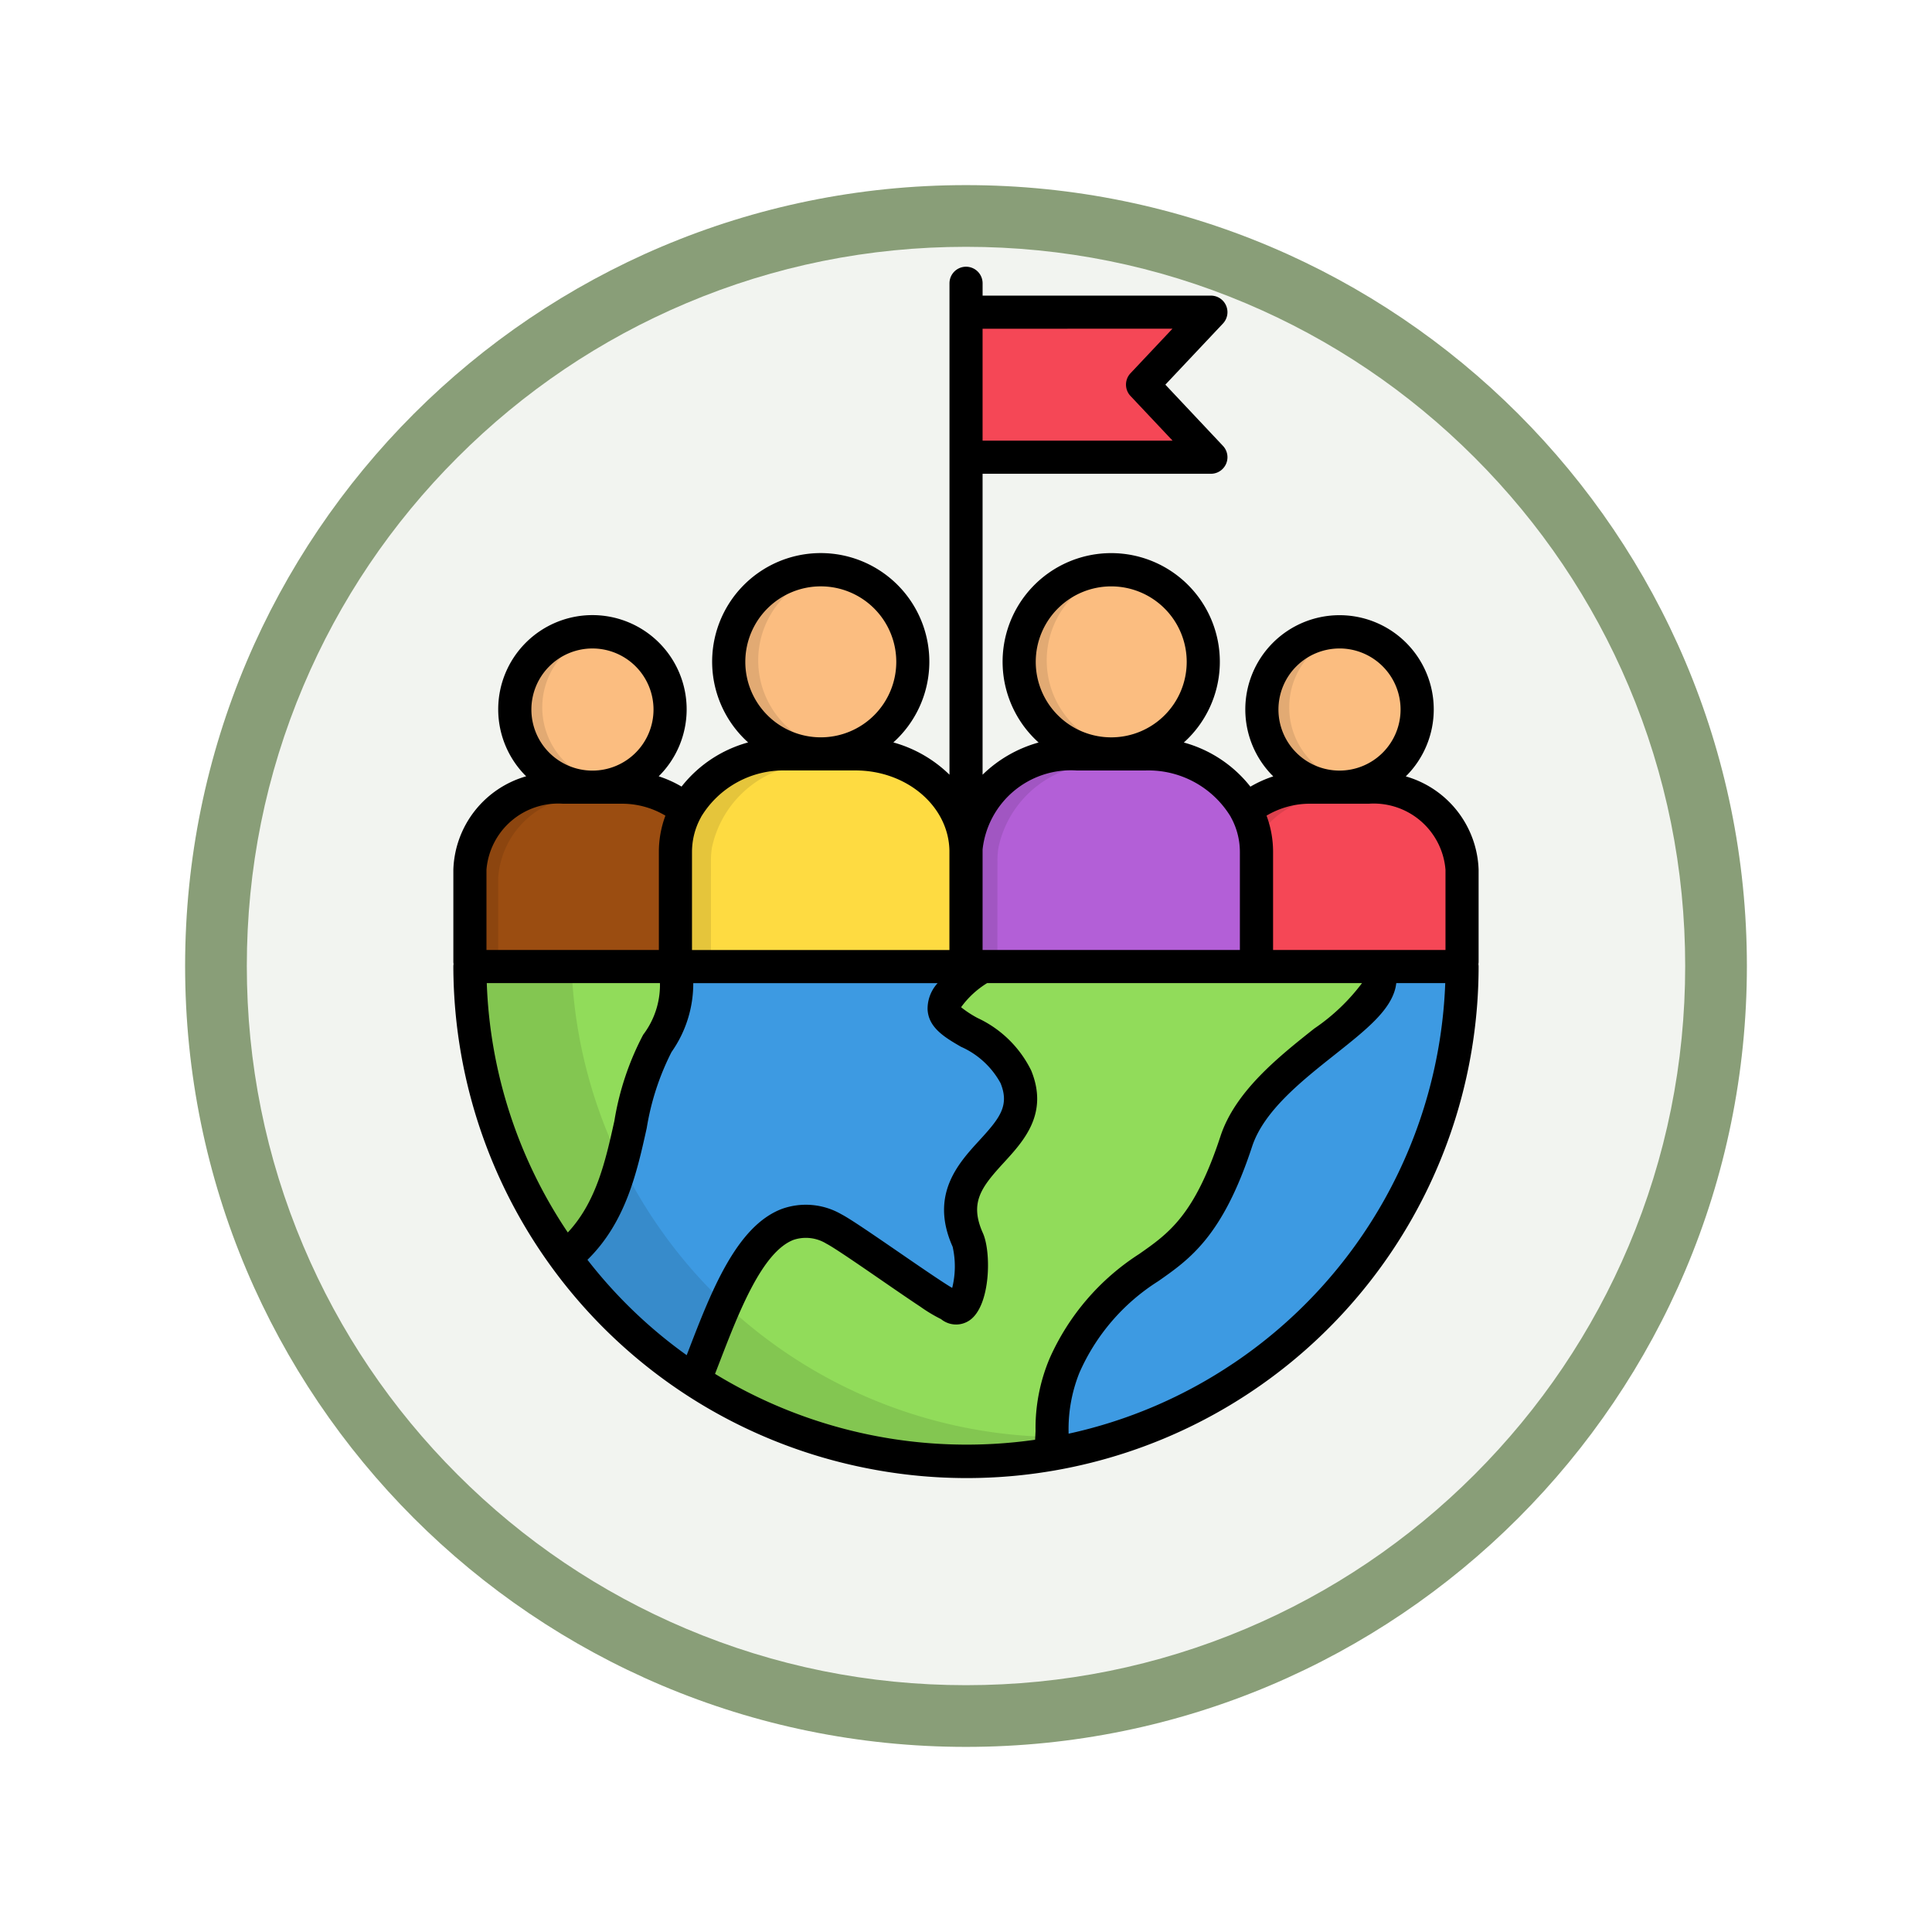 <svg xmlns="http://www.w3.org/2000/svg" xmlns:xlink="http://www.w3.org/1999/xlink" width="93.934" height="93.934" viewBox="0 0 93.934 93.934">
  <defs>
    <filter id="Trazado_978624" x="0" y="0" width="93.934" height="93.934" filterUnits="userSpaceOnUse">
      <feOffset dy="3" input="SourceAlpha"/>
      <feGaussianBlur stdDeviation="3" result="blur"/>
      <feFlood flood-opacity="0.161"/>
      <feComposite operator="in" in2="blur"/>
      <feComposite in="SourceGraphic"/>
    </filter>
  </defs>
  <g id="Grupo_1215741" data-name="Grupo 1215741" transform="translate(-820 -3308.072)">
    <g id="Grupo_1214680" data-name="Grupo 1214680" transform="translate(629 2583.039)">
      <g id="Grupo_1212847" data-name="Grupo 1212847" transform="translate(-418 -798.5)">
        <g id="Grupo_1210963" data-name="Grupo 1210963" transform="translate(0 -377.186)">
          <g id="Grupo_1208068" data-name="Grupo 1208068" transform="translate(412 470.719)">
            <g id="Grupo_1144123" data-name="Grupo 1144123" transform="translate(206 1436)">
              <g transform="matrix(1, 0, 0, 1, -9, -6)" filter="url(#Trazado_978624)">
                <g id="Trazado_978624-2" data-name="Trazado 978624" transform="translate(9 6)" fill="#f2f4f0">
                  <path d="M 37.967 74.434 C 33.043 74.434 28.268 73.47 23.773 71.568 C 19.43 69.732 15.53 67.102 12.181 63.753 C 8.831 60.403 6.202 56.503 4.365 52.161 C 2.464 47.666 1.5 42.89 1.5 37.967 C 1.5 33.043 2.464 28.268 4.365 23.773 C 6.202 19.43 8.831 15.53 12.181 12.181 C 15.53 8.831 19.43 6.202 23.773 4.365 C 28.268 2.464 33.043 1.5 37.967 1.5 C 42.89 1.5 47.666 2.464 52.161 4.365 C 56.503 6.202 60.403 8.831 63.753 12.181 C 67.102 15.53 69.732 19.43 71.568 23.773 C 73.47 28.268 74.434 33.043 74.434 37.967 C 74.434 42.89 73.47 47.666 71.568 52.161 C 69.732 56.503 67.102 60.403 63.753 63.753 C 60.403 67.102 56.503 69.732 52.161 71.568 C 47.666 73.47 42.89 74.434 37.967 74.434 Z" stroke="none"/>
                  <path d="M 37.967 3 C 33.245 3 28.666 3.924 24.357 5.747 C 20.194 7.508 16.454 10.029 13.242 13.242 C 10.029 16.454 7.508 20.194 5.747 24.357 C 3.924 28.666 3 33.245 3 37.967 C 3 42.689 3.924 47.268 5.747 51.577 C 7.508 55.74 10.029 59.48 13.242 62.692 C 16.454 65.904 20.194 68.426 24.357 70.187 C 28.666 72.009 33.245 72.934 37.967 72.934 C 42.689 72.934 47.268 72.009 51.577 70.187 C 55.74 68.426 59.48 65.904 62.692 62.692 C 65.904 59.48 68.426 55.74 70.187 51.577 C 72.009 47.268 72.934 42.689 72.934 37.967 C 72.934 33.245 72.009 28.666 70.187 24.357 C 68.426 20.194 65.904 16.454 62.692 13.242 C 59.48 10.029 55.74 7.508 51.577 5.747 C 47.268 3.924 42.689 3 37.967 3 M 37.967 0 C 58.935 0 75.934 16.998 75.934 37.967 C 75.934 58.935 58.935 75.934 37.967 75.934 C 16.998 75.934 0 58.935 0 37.967 C 0 16.998 16.998 0 37.967 0 Z" stroke="none" fill="#899e78"/>
                </g>
              </g>
            </g>
          </g>
        </g>
      </g>
    </g>
    <g id="los-ciudadanos" transform="translate(802.711 3321.039)">
      <g id="Grupo_1215740" data-name="Grupo 1215740" transform="translate(39.976 2.333)">
        <path id="Trazado_1160446" data-name="Trazado 1160446" d="M255.11,20.283h11.626a.115.115,0,0,1,.08.193l-2.89,3.206a.119.119,0,0,0,0,.158l2.89,3.209a.114.114,0,0,1-.08.19H255.11a.11.11,0,0,1-.111-.113V20.4A.112.112,0,0,1,255.11,20.283Z" transform="translate(-230.836 -20.283)" fill="#f54756" fill-rule="evenodd"/>
        <path id="Trazado_1160447" data-name="Trazado 1160447" d="M69.532,161.359a3.722,3.722,0,1,0-3.724-3.721A3.722,3.722,0,0,0,69.532,161.359Z" transform="translate(-63.408 -138.543)" fill="#fbbd80" fill-rule="evenodd"/>
        <path id="Trazado_1160448" data-name="Trazado 1160448" d="M45.187,232.76H56.458a.237.237,0,0,0,.242-.231v-4.643a4.255,4.255,0,0,0-4.473-3.962H49.419a4.255,4.255,0,0,0-4.473,3.962v4.643a.239.239,0,0,0,.242.231Z" transform="translate(-44.946 -200.497)" fill="#9b4d11" fill-rule="evenodd"/>
        <path id="Trazado_1160449" data-name="Trazado 1160449" d="M161.5,136.856a4.414,4.414,0,1,0-4.415-4.412,4.414,4.414,0,0,0,4.415,4.412Z" transform="translate(-144.185 -115.634)" fill="#fbbd80" fill-rule="evenodd"/>
        <path id="Trazado_1160450" data-name="Trazado 1160450" d="M135.186,220.49H148.55a.282.282,0,0,0,.283-.276v-5.461c0-2.582-2.386-4.695-5.3-4.695H140.2c-2.913,0-5.3,2.113-5.3,4.695v5.46a.28.28,0,0,0,.283.276Z" transform="translate(-124.555 -188.227)" fill="#fedb41" fill-rule="evenodd"/>
        <path id="Trazado_1160451" data-name="Trazado 1160451" d="M385.253,161.359a3.722,3.722,0,1,0-3.724-3.721A3.722,3.722,0,0,0,385.253,161.359Z" transform="translate(-342.81 -138.543)" fill="#fbbd80" fill-rule="evenodd"/>
        <path id="Trazado_1160452" data-name="Trazado 1160452" d="M372.141,232.76H360.87a.239.239,0,0,1-.242-.231v-4.643a4.255,4.255,0,0,1,4.473-3.962h2.807a4.255,4.255,0,0,1,4.473,3.962v4.643a.239.239,0,0,1-.242.231Z" transform="translate(-324.314 -200.497)" fill="#f54756" fill-rule="evenodd"/>
        <path id="Trazado_1160453" data-name="Trazado 1160453" d="M283.451,136.856a4.414,4.414,0,1,0-4.412-4.412A4.414,4.414,0,0,0,283.451,136.856Z" transform="translate(-252.11 -115.634)" fill="#fbbd80" fill-rule="evenodd"/>
        <path id="Trazado_1160454" data-name="Trazado 1160454" d="M46.48,232.528v-4.643a4.254,4.254,0,0,1,4.47-3.962H49.419a4.255,4.255,0,0,0-4.473,3.962v4.643Z" transform="translate(-44.946 -200.497)" fill="#8c450f" fill-rule="evenodd"/>
        <path id="Trazado_1160455" data-name="Trazado 1160455" d="M136.43,214.753a4.14,4.14,0,0,1,.045-.6,5.144,5.144,0,0,1,5.258-4.09H140.2a5.4,5.4,0,0,0-4.791,2.695,4.191,4.191,0,0,0-.508,2v5.46a.214.214,0,0,0,0,.045h1.531a.214.214,0,0,1,0-.045Z" transform="translate(-124.551 -188.227)" fill="#e5c53b" fill-rule="evenodd"/>
        <path id="Trazado_1160456" data-name="Trazado 1160456" d="M362.166,232.528v-4.643a4.252,4.252,0,0,1,4.47-3.962H365.1a4.255,4.255,0,0,0-4.473,3.962v4.643Z" transform="translate(-324.317 -200.497)" fill="#dd404d" fill-rule="evenodd"/>
        <path id="Trazado_1160457" data-name="Trazado 1160457" d="M269.647,220.49H256.286a.283.283,0,0,1-.286-.276v-5.461c0-2.582,2.386-4.695,5.3-4.695h3.328c2.917,0,5.3,2.113,5.3,4.695v5.46a.283.283,0,0,1-.286.276Z" transform="translate(-231.721 -188.227)" fill="#b35fd7" fill-rule="evenodd"/>
        <path id="Trazado_1160458" data-name="Trazado 1160458" d="M257.531,214.753a4.158,4.158,0,0,1,.045-.6,5.145,5.145,0,0,1,5.257-4.09H261.3a5.406,5.406,0,0,0-4.795,2.695,4.227,4.227,0,0,0-.509,2v5.46c0,.016,0,.029,0,.045h1.531c0-.016,0-.029,0-.045Z" transform="translate(-231.722 -188.227)" fill="#a156c2" fill-rule="evenodd"/>
        <path id="Trazado_1160459" data-name="Trazado 1160459" d="M53.245,311.932a23.7,23.7,0,0,1-4.045-13.2H96.778a23.789,23.789,0,0,1-43.533,13.2Z" transform="translate(-48.711 -266.697)" fill="#3d9ae2" fill-rule="evenodd"/>
        <path id="Trazado_1160460" data-name="Trazado 1160460" d="M95.094,392.375a23.69,23.69,0,0,1-6.2-5.907,8.1,8.1,0,0,0,2.643-4.354h0a23.487,23.487,0,0,0,1.428,2.421,23.74,23.74,0,0,0,3.589,4.2v0c-.537,1.209-1,2.515-1.46,3.64Z" transform="translate(-83.836 -340.491)" fill="#378bcb" fill-rule="evenodd"/>
        <path id="Trazado_1160461" data-name="Trazado 1160461" d="M149.483,311.3c.9.463,5.306,3.675,5.528,3.614,1,.952,1.3-2.19.9-3.087-1.73-3.859,3.669-4.476,2.3-7.821-1.167-2.855-6.029-2.164-1.633-5.283h19.181c-.058.44-.1.756-.119.823-.434,1.913-5.724,4.11-6.856,7.557-2.45,7.46-5.1,4.457-8.232,10.75-.666,1.338-.534,2.952-.669,4.251l-.225.039c-.113.016-.225.035-.338.052-.077.013-.151.022-.225.032-.113.016-.228.032-.341.045-.077.01-.151.019-.228.026l-.341.039-.222.019-.344.029c-.074.006-.148.01-.222.016l-.347.019-.219.01c-.116.006-.232.01-.351.013-.071,0-.145,0-.215.006-.119,0-.238,0-.354,0-.077,0-.151,0-.228,0-.113,0-.228,0-.344,0-.081,0-.164,0-.244-.006-.106,0-.215-.006-.325-.013-.084,0-.167-.006-.254-.013l-.318-.019-.251-.019c-.109-.01-.215-.016-.322-.029-.084-.006-.164-.013-.248-.023l-.325-.035c-.081-.01-.161-.019-.242-.032-.113-.013-.225-.029-.334-.045-.077-.01-.151-.019-.225-.032-.119-.016-.235-.035-.354-.055-.068-.013-.138-.026-.206-.035-.125-.022-.251-.045-.373-.071-.061-.01-.122-.022-.183-.035-.132-.026-.264-.055-.4-.084-.055-.01-.106-.022-.158-.035-.135-.029-.267-.061-.4-.093-.048-.01-.1-.023-.151-.035-.132-.035-.267-.068-.4-.106l-.148-.039c-.132-.039-.267-.074-.4-.116-.048-.013-.1-.026-.142-.042q-.2-.057-.405-.125c-.045-.013-.09-.029-.135-.042-.135-.045-.27-.09-.405-.138-.042-.013-.087-.029-.129-.045-.135-.048-.27-.1-.405-.148l-.129-.048c-.135-.051-.27-.1-.405-.157l-.119-.048-.415-.174-.106-.048c-.141-.058-.28-.122-.418-.187-.032-.013-.068-.029-.1-.045-.141-.064-.28-.132-.421-.2a.829.829,0,0,0-.093-.045c-.141-.071-.283-.145-.424-.219l-.081-.039c-.145-.077-.289-.154-.434-.235a.7.7,0,0,0-.068-.035c-.148-.084-.3-.167-.444-.254l-.048-.029c-.154-.09-.306-.183-.457-.273l-.045-.029c-.154-.1-.306-.193-.457-.289l0,0c1.463-3.627,3.065-9.126,6.679-7.277Z" transform="translate(-131.546 -266.697)" fill="#91dc5a" fill-rule="evenodd"/>
        <path id="Trazado_1160462" data-name="Trazado 1160462" d="M58.187,302.407c1.026-1.695,1.109-2.772.727-3.679H49.2a23.7,23.7,0,0,0,4.045,13.2c.17.254.344.5.521.743C57.165,309.957,56.464,305.253,58.187,302.407Z" transform="translate(-48.711 -266.697)" fill="#91dc5a" fill-rule="evenodd"/>
        <path id="Trazado_1160463" data-name="Trazado 1160463" d="M144.274,439.672c-.537,1.209-1,2.515-1.46,3.64l0,0A23.932,23.932,0,0,0,159.9,446.84c.029-.27.045-.556.061-.849a23.811,23.811,0,0,1-15.683-6.319Z" transform="translate(-131.556 -391.428)" fill="#83c651" fill-rule="evenodd"/>
        <path id="Trazado_1160464" data-name="Trazado 1160464" d="M53.766,312.674a8.1,8.1,0,0,0,2.643-4.354,23.619,23.619,0,0,1-2.569-9.361c0-.077-.01-.154-.013-.232H49.2v0a23.685,23.685,0,0,0,4.045,13.2C53.415,312.186,53.589,312.43,53.766,312.674Z" transform="translate(-48.711 -266.697)" fill="#83c651" fill-rule="evenodd"/>
      </g>
      <path id="Trazado_1160465" data-name="Trazado 1160465" d="M162,128.075a4.611,4.611,0,0,0-.637-.045,4.414,4.414,0,1,0-.039,8.827h.077a4.086,4.086,0,0,0,.6-.045,4.415,4.415,0,0,1,0-8.737Z" transform="translate(-104.072 -113.302)" fill="#e2aa73"/>
      <path id="Trazado_1160466" data-name="Trazado 1160466" d="M382.694,157.634a3.722,3.722,0,0,1,3.084-3.67,3.775,3.775,0,0,0-.637-.055,3.722,3.722,0,1,0-.032,7.444h.061a3.423,3.423,0,0,0,.608-.055A3.722,3.722,0,0,1,382.694,157.634Z" transform="translate(-302.723 -136.205)" fill="#e2aa73"/>
      <path id="Trazado_1160467" data-name="Trazado 1160467" d="M70.056,153.969a3.776,3.776,0,0,0-.637-.055,3.722,3.722,0,1,0-.032,7.444h.061a3.423,3.423,0,0,0,.608-.055,3.723,3.723,0,0,1,0-7.335Z" transform="translate(-23.32 -136.209)" fill="#e2aa73"/>
      <path id="Trazado_1160468" data-name="Trazado 1160468" d="M283.943,128.075a4.659,4.659,0,0,0-.64-.045,4.414,4.414,0,1,0-.035,8.827h.074a4.1,4.1,0,0,0,.6-.045,4.415,4.415,0,0,1,0-8.737Z" transform="translate(-211.986 -113.302)" fill="#e2aa73"/>
      <path id="Trazado_1160469" data-name="Trazado 1160469" d="M89.179,29.321a4.888,4.888,0,0,0-3.54-4.54,4.581,4.581,0,1,0-6.444,0,5.585,5.585,0,0,0-1.111.5,6.2,6.2,0,0,0-3.237-2.147,5.281,5.281,0,1,0-7.061,0A6.31,6.31,0,0,0,65.062,24.7V10.068h11.1a.805.805,0,0,0,.587-1.357l-2.8-2.976,2.8-2.972a.805.805,0,0,0-.586-1.357h-11.1v-.6a.805.805,0,1,0-1.61,0V24.7a6.311,6.311,0,0,0-2.729-1.57,5.28,5.28,0,1,0-7.061,0,6.2,6.2,0,0,0-3.237,2.147,5.576,5.576,0,0,0-1.111-.5,4.581,4.581,0,1,0-6.444,0,4.887,4.887,0,0,0-3.54,4.54v4.47a.811.811,0,0,0,.01.118.793.793,0,0,0-.01.118,24.922,24.922,0,0,0,20.125,24.4A24.888,24.888,0,0,0,89.179,34.029a.8.8,0,0,0-.01-.12.812.812,0,0,0,.01-.118Zm-6.762-10.76a2.969,2.969,0,1,1-2.97,2.967A2.969,2.969,0,0,1,82.417,18.562ZM80.992,26.11h2.85a3.5,3.5,0,0,1,3.727,3.212v3.9H79.186V28.448a5.038,5.038,0,0,0-.318-1.758,4.109,4.109,0,0,1,2.124-.58ZM71.318,15.543a3.67,3.67,0,1,1-3.671,3.668,3.67,3.67,0,0,1,3.671-3.668Zm-1.689,8.95H73a4.677,4.677,0,0,1,4.123,2.247.805.805,0,0,0,.049.094,3.488,3.488,0,0,1,.4,1.614v4.773H65.062V28.337a4.322,4.322,0,0,1,4.568-3.844ZM74.294,3.015,72.252,5.183a.805.805,0,0,0,0,1.1L74.3,8.457H65.062V3.016Zm-17.1,12.527a3.67,3.67,0,1,1-3.668,3.669,3.67,3.67,0,0,1,3.668-3.669Zm-1.686,8.95H58.88c2.5,0,4.534,1.744,4.57,3.9,0,.019,0,.038,0,.057s0,.043,0,.065v4.709H50.934V28.448a3.488,3.488,0,0,1,.4-1.614.8.8,0,0,0,.048-.092,4.676,4.676,0,0,1,4.124-2.249Zm-9.413-5.93a2.969,2.969,0,1,1-2.97,2.967A2.969,2.969,0,0,1,46.092,18.562ZM44.667,26.11h2.85a4.108,4.108,0,0,1,2.124.58,5.04,5.04,0,0,0-.318,1.758v4.773H40.941v-3.9A3.5,3.5,0,0,1,44.667,26.11Zm-3.712,8.722h8.421a4,4,0,0,1-.816,2.51,13.679,13.679,0,0,0-1.4,4.19c-.431,1.94-.876,3.937-2.264,5.424A23.188,23.188,0,0,1,40.956,34.832Zm4.9,13.448c1.862-1.829,2.4-4.245,2.878-6.4a12.566,12.566,0,0,1,1.207-3.7,5.772,5.772,0,0,0,1.055-3.345h11.88a1.843,1.843,0,0,0-.487,1.27c.041.9.844,1.369,1.62,1.82a4.065,4.065,0,0,1,1.927,1.77c.449,1.1-.044,1.71-1.028,2.783-1.025,1.117-2.429,2.648-1.3,5.173a4.326,4.326,0,0,1-.022,2c-.4-.227-1.613-1.06-2.517-1.682-1.5-1.03-2.436-1.671-2.874-1.9a3.456,3.456,0,0,0-2.9-.255c-2.2.84-3.425,4.017-4.507,6.82l-.111.288a23.155,23.155,0,0,1-4.825-4.638Zm6.2,5.548c.079-.2.158-.407.24-.619.913-2.366,2.05-5.311,3.579-5.895a1.9,1.9,0,0,1,1.59.184c.376.192,1.608,1.04,2.694,1.788.668.46,1.359.936,1.885,1.283a7.374,7.374,0,0,0,1,.6,1.155,1.155,0,0,0,1.4.049c1.014-.718,1.048-3.312.635-4.231-.665-1.485-.078-2.232,1.016-3.425.975-1.063,2.188-2.385,1.332-4.481a5.475,5.475,0,0,0-2.609-2.553,5.152,5.152,0,0,1-.8-.524,4.409,4.409,0,0,1,1.267-1.173H83.511a9.713,9.713,0,0,1-2.322,2.21c-1.711,1.357-3.841,3.045-4.56,5.234-1.261,3.846-2.511,4.72-3.958,5.731a11.652,11.652,0,0,0-4.344,5.061,8.7,8.7,0,0,0-.689,3.541c-.007.145-.014.287-.022.426a23.469,23.469,0,0,1-15.565-3.206Zm25.2-.51a23.189,23.189,0,0,1-8.011,3.421c0-.018,0-.035,0-.053a7.377,7.377,0,0,1,.522-2.9A10.034,10.034,0,0,1,73.6,49.327c1.542-1.078,3.137-2.193,4.566-6.549.568-1.729,2.407-3.187,4.03-4.474,1.5-1.191,2.689-2.132,2.945-3.261.009-.041.019-.1.036-.211h2.38A23.309,23.309,0,0,1,77.257,53.318Z" transform="translate(0 0)"/>
    </g>
  </g>
</svg>
